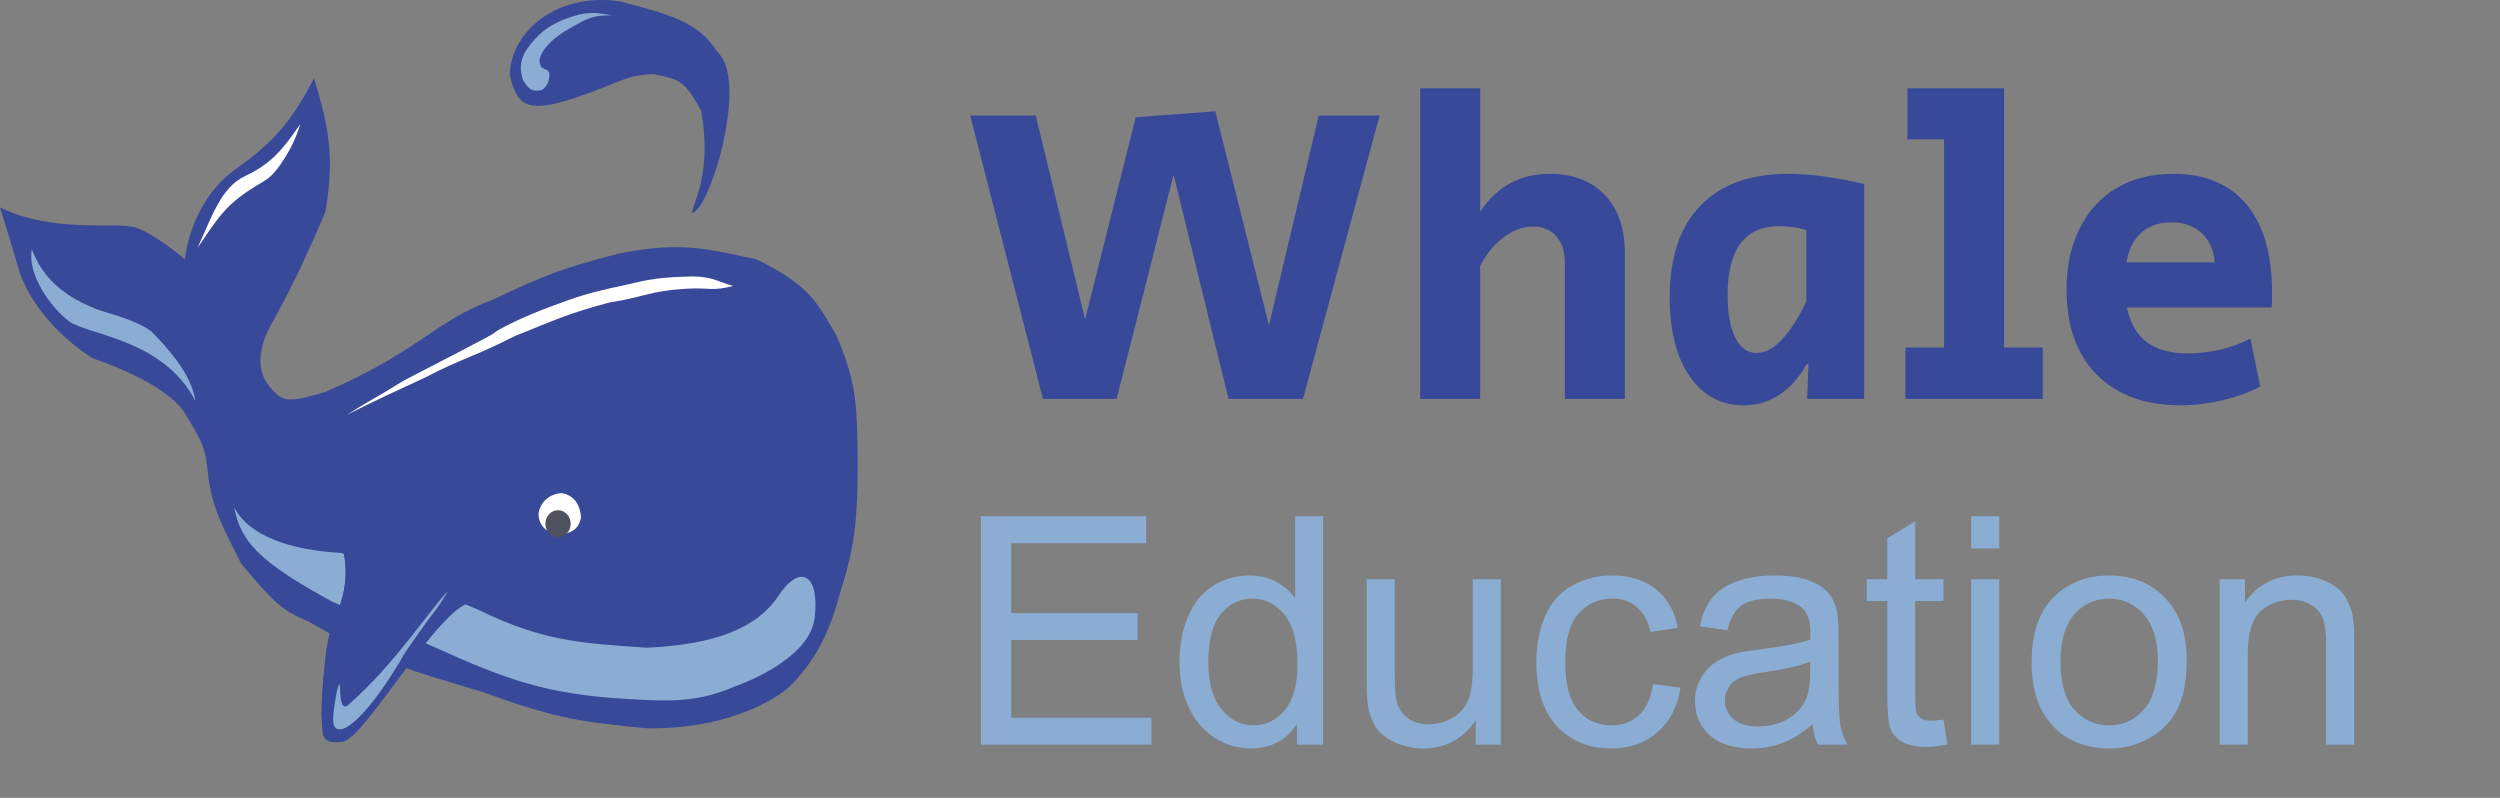 <svg width="94" height="30" viewBox="0 0 94 30" fill="none" xmlns="http://www.w3.org/2000/svg">
<rect x="0" y="0" width="94" height="30" fill="#808080" stroke="none"/>
<path fill-rule="evenodd" clip-rule="evenodd" d="M26.948 1.923C27.032 2.003 27.109 2.101 27.177 2.219C27.923 3.516 26.825 7.339 26.163 7.926C25.962 8.104 26.001 7.99 26.108 7.685C26.178 7.482 26.278 7.196 26.357 6.854C26.552 6.01 26.53 5.059 26.357 4.148C25.726 3.051 25.622 3.004 24.587 2.789C24.187 2.789 23.754 2.859 23.292 3.049C19.773 4.496 19.514 4.121 19.169 2.835C19.169 1.296 20.831 -0.3 23.292 0.048C25.212 0.547 26.271 0.838 26.948 1.923Z" fill="#384999"/>
<path d="M21.263 0.71C22.034 0.419 22.395 0.462 23.012 0.576C22.305 0.568 22.114 0.67 21.393 1.085C21.393 1.085 20.458 1.576 20.292 2.211C20.242 2.738 20.665 2.478 20.659 2.827C20.653 3.176 20.434 3.368 20.357 3.39C19.974 3.453 19.884 3.354 19.666 3.014C19.532 2.587 19.556 2.36 19.731 1.97C20.03 1.522 20.424 1.023 21.263 0.71Z" fill="#8BADD3"/>
<path d="M10.318 14.736C9.746 14.187 9.61 13.506 10.059 12.459C10.971 10.806 11.446 9.817 12.239 7.958C12.562 5.993 12.409 4.897 11.808 2.947C10.977 4.52 10.357 5.31 8.764 6.43C7.119 7.691 6.947 9.761 6.951 9.753C6.955 9.745 5.763 8.752 5.073 8.547C4.382 8.343 1.92 8.769 0 7.797C0.279 8.709 0.389 9.053 0.756 10.289C1.515 12.327 3.497 13.477 3.497 13.477C3.497 13.477 6.24 14.363 6.951 15.54L6.972 15.576C7.663 16.719 7.724 16.82 7.836 17.979C8.036 19.318 8.496 20.014 9.066 21.194C10.238 22.577 10.553 22.943 11.592 23.364C13.599 24.516 14.44 24.883 16.362 25.481L18.219 26.043C20.975 27.058 22.052 27.163 24.248 27.375L24.328 27.383C27.627 27.428 29.476 26.087 29.811 25.695C30.74 24.706 31.199 23.712 31.581 22.319C32.138 20.554 32.251 19.572 32.25 17.309C32.219 15.422 32.253 14.446 31.451 12.62C30.748 11.421 30.486 10.75 28.451 9.753C26.708 9.394 25.68 9.041 23.248 9.539C21.277 10.053 20.525 10.313 18.564 11.253C16.228 12.134 15.859 13.155 12.239 14.736C10.998 15.099 10.675 15.125 10.318 14.736Z" fill="#384999"/>
<path d="M15.175 14.313C14.275 14.877 13.824 15.1 13.038 15.599C14.21 15.005 14.873 14.715 16.017 14.179C17.226 13.536 17.982 13.349 19.32 12.652C20.852 12.036 21.414 11.768 22.946 11.366C24.22 11.178 24.414 10.937 25.796 10.857C26.701 10.804 26.767 10.964 27.566 10.75C26.95 10.588 26.77 10.357 25.796 10.401C24.501 10.44 24.162 10.572 23.357 10.75C22.099 11.013 21.65 11.178 20.852 11.473C19.506 11.957 18.586 12.474 18.586 12.518C18.585 12.562 15.433 14.174 15.175 14.313Z" fill="white"/>
<path d="M12.844 20.792C10.922 20.688 9.358 20.154 8.807 19.077C9.041 20.372 9.777 21.142 12.477 22.614L16.384 24.355C19.058 25.566 20.601 26.117 23.637 26.285C25.396 26.396 26.326 26.37 27.652 25.802C27.652 25.802 30.437 24.864 30.631 23.23C30.825 21.596 30.091 21.167 29.271 22.399C28.451 23.632 26.872 24.233 24.328 24.355C21.815 24.184 20.405 24.108 18.003 22.935L12.844 20.792Z" fill="#8BADD3"/>
<path d="M21.845 19.462C21.784 19.783 21.619 20.014 21.113 20.095C20.562 20.095 20.248 19.749 20.248 19.32C20.297 18.923 20.613 18.575 21.113 18.541C21.646 18.62 21.832 19.086 21.845 19.462Z" fill="white"/>
<ellipse cx="20.982" cy="19.693" rx="0.475" ry="0.509" fill="#4F515E"/>
<path d="M17.722 22.64C16.479 22.829 13.707 27.785 12.866 27.892C12.412 27.95 12.162 27.859 12.132 27.49C12.092 27.008 12.068 26.762 12.132 25.883C12.388 22.315 12.84 23.802 12.584 23.22C14.058 20.297 10.996 18.009 12.64 18.92C14.283 19.831 22.178 21.966 17.722 22.64Z" fill="#384999"/>
<path d="M17.722 22.64C16.479 22.829 13.707 27.785 12.866 27.892C12.412 27.95 12.162 27.859 12.132 27.49C12.092 27.008 12.068 26.762 12.132 25.883C12.388 22.315 12.84 23.802 12.584 23.22C14.058 20.297 10.996 18.009 12.64 18.92C14.283 19.831 22.178 21.966 17.722 22.64Z" fill="#384999"/>
<path d="M15.22 24.555C14.045 26.613 12.976 27.682 12.624 27.372C12.48 27.245 12.499 26.916 12.662 26.012C12.93 25.013 12.58 27.073 13.167 26.44C14.846 24.955 16.07 23.05 16.839 22.224C16.343 23.081 16.58 22.572 15.22 24.555Z" fill="#8BADD3"/>
<path d="M7.351 15.085C6.164 12.754 3.293 12.593 2.602 12.084C1.912 11.575 1.012 10.3 1.199 9.378C1.48 10.101 2.019 10.985 3.574 11.602C4.061 11.795 5.071 12.001 5.689 12.459C6.747 13.531 7.222 14.308 7.351 15.085Z" fill="#8BADD3"/>
<path d="M9.217 6.618C8.311 7.047 7.978 8.121 7.426 9.324C7.957 8.541 8.289 8.011 8.829 7.556C9.368 7.1 9.843 6.893 10.124 6.672C10.405 6.45 11.023 5.598 11.29 4.662C10.574 5.723 10.124 6.189 9.217 6.618Z" fill="white"/>
<path d="M36.48 4.344H38.944L40.8 12.008L42.704 4.408L45.696 4.184L47.712 12.232L49.584 4.344H51.872L48.992 15H46.192L44.128 6.568L41.984 15H39.216L36.48 4.344ZM53.399 3.32H55.655V7.96C55.986 7.469 56.365 7.112 56.791 6.888C57.218 6.653 57.709 6.536 58.263 6.536C59.149 6.536 59.842 6.803 60.343 7.336C60.845 7.859 61.095 8.589 61.095 9.528V15H58.839V9.88C58.839 9.453 58.733 9.123 58.519 8.888C58.306 8.643 58.018 8.52 57.655 8.52C57.261 8.52 56.882 8.659 56.519 8.936C56.167 9.203 55.879 9.56 55.655 10.008V15H53.399V3.32ZM65.565 15.24C64.711 15.24 64.034 14.877 63.533 14.152C63.031 13.427 62.781 12.44 62.781 11.192C62.781 9.677 63.165 8.525 63.933 7.736C64.701 6.936 65.805 6.536 67.245 6.536C68.055 6.536 69.005 6.664 70.093 6.92V15H67.949L67.997 13.688H67.933C67.655 14.189 67.314 14.573 66.909 14.84C66.514 15.107 66.066 15.24 65.565 15.24ZM66.045 13.272C66.375 13.272 66.701 13.096 67.021 12.744C67.341 12.392 67.639 11.923 67.917 11.336V8.648C67.575 8.552 67.234 8.504 66.893 8.504C66.253 8.504 65.767 8.723 65.437 9.16C65.117 9.597 64.957 10.243 64.957 11.096C64.957 11.768 65.053 12.301 65.245 12.696C65.437 13.08 65.703 13.272 66.045 13.272ZM71.641 13.064H73.097V5.24H71.721V3.32H75.353V13.064H76.809V15H71.641V13.064ZM81.99 15.24C80.657 15.24 79.606 14.856 78.838 14.088C78.081 13.32 77.703 12.253 77.703 10.888C77.703 10.003 77.868 9.235 78.198 8.584C78.529 7.923 78.993 7.416 79.591 7.064C80.198 6.712 80.908 6.536 81.719 6.536C82.913 6.536 83.831 6.92 84.471 7.688C85.111 8.456 85.43 9.565 85.43 11.016C85.43 11.261 85.425 11.443 85.415 11.56H79.975C80.081 12.125 80.326 12.557 80.71 12.856C81.094 13.144 81.612 13.288 82.263 13.288C82.657 13.288 83.068 13.24 83.495 13.144C83.921 13.037 84.294 12.899 84.615 12.728L84.983 14.536C84.556 14.76 84.081 14.931 83.558 15.048C83.046 15.176 82.524 15.24 81.99 15.24ZM83.27 9.864C83.239 9.405 83.079 9.043 82.79 8.776C82.502 8.499 82.118 8.36 81.638 8.36C81.18 8.36 80.801 8.493 80.502 8.76C80.215 9.027 80.033 9.395 79.959 9.864H83.27Z" fill="#384999"/>
<path d="M36.885 28V19.41H43.096V20.424H38.022V23.055H42.774V24.062H38.022V26.986H43.295V28H36.885ZM48.768 28V27.215C48.373 27.832 47.793 28.141 47.028 28.141C46.531 28.141 46.074 28.004 45.656 27.73C45.242 27.457 44.92 27.076 44.69 26.588C44.463 26.096 44.35 25.531 44.35 24.895C44.35 24.273 44.453 23.711 44.66 23.207C44.867 22.699 45.178 22.311 45.592 22.041C46.006 21.771 46.469 21.637 46.981 21.637C47.356 21.637 47.69 21.717 47.983 21.877C48.276 22.033 48.514 22.238 48.697 22.492V19.41H49.746V28H48.768ZM45.434 24.895C45.434 25.691 45.602 26.287 45.938 26.682C46.274 27.076 46.67 27.273 47.127 27.273C47.588 27.273 47.979 27.086 48.299 26.711C48.623 26.332 48.785 25.756 48.785 24.982C48.785 24.131 48.621 23.506 48.293 23.107C47.965 22.709 47.561 22.51 47.08 22.51C46.611 22.51 46.219 22.701 45.903 23.084C45.59 23.467 45.434 24.07 45.434 24.895ZM55.488 28V27.086C55.004 27.789 54.346 28.141 53.514 28.141C53.147 28.141 52.803 28.07 52.483 27.93C52.166 27.789 51.93 27.613 51.774 27.402C51.621 27.188 51.514 26.926 51.451 26.617C51.408 26.41 51.387 26.082 51.387 25.633V21.777H52.441V25.229C52.441 25.779 52.463 26.15 52.506 26.342C52.572 26.619 52.713 26.838 52.928 26.998C53.143 27.154 53.408 27.232 53.725 27.232C54.041 27.232 54.338 27.152 54.615 26.992C54.893 26.828 55.088 26.607 55.201 26.33C55.319 26.049 55.377 25.643 55.377 25.111V21.777H56.432V28H55.488ZM62.151 25.721L63.188 25.855C63.074 26.57 62.783 27.131 62.315 27.537C61.85 27.939 61.278 28.141 60.598 28.141C59.746 28.141 59.061 27.863 58.541 27.309C58.026 26.75 57.768 25.951 57.768 24.912C57.768 24.24 57.879 23.652 58.102 23.148C58.324 22.645 58.662 22.268 59.115 22.018C59.572 21.764 60.069 21.637 60.604 21.637C61.279 21.637 61.832 21.809 62.262 22.152C62.691 22.492 62.967 22.977 63.088 23.605L62.063 23.764C61.965 23.346 61.791 23.031 61.541 22.82C61.295 22.609 60.996 22.504 60.645 22.504C60.113 22.504 59.682 22.695 59.35 23.078C59.018 23.457 58.852 24.059 58.852 24.883C58.852 25.719 59.012 26.326 59.332 26.705C59.653 27.084 60.07 27.273 60.586 27.273C61 27.273 61.346 27.146 61.623 26.893C61.901 26.639 62.076 26.248 62.151 25.721ZM68.15 27.232C67.76 27.564 67.383 27.799 67.02 27.936C66.66 28.072 66.274 28.141 65.859 28.141C65.176 28.141 64.65 27.975 64.283 27.643C63.916 27.307 63.733 26.879 63.733 26.359C63.733 26.055 63.801 25.777 63.938 25.527C64.078 25.273 64.26 25.07 64.483 24.918C64.709 24.766 64.963 24.65 65.244 24.572C65.451 24.518 65.764 24.465 66.182 24.414C67.033 24.312 67.66 24.191 68.063 24.051C68.067 23.906 68.069 23.814 68.069 23.775C68.069 23.346 67.969 23.043 67.77 22.867C67.5 22.629 67.1 22.51 66.569 22.51C66.072 22.51 65.705 22.598 65.467 22.773C65.233 22.945 65.059 23.252 64.945 23.693L63.914 23.553C64.008 23.111 64.162 22.756 64.377 22.486C64.592 22.213 64.903 22.004 65.309 21.859C65.715 21.711 66.186 21.637 66.721 21.637C67.252 21.637 67.684 21.699 68.016 21.824C68.348 21.949 68.592 22.107 68.748 22.299C68.904 22.486 69.014 22.725 69.076 23.014C69.112 23.193 69.129 23.518 69.129 23.986V25.393C69.129 26.373 69.15 26.994 69.194 27.256C69.24 27.514 69.33 27.762 69.463 28H68.362C68.252 27.781 68.182 27.525 68.15 27.232ZM68.063 24.877C67.68 25.033 67.106 25.166 66.34 25.275C65.906 25.338 65.6 25.408 65.42 25.486C65.24 25.564 65.102 25.68 65.004 25.832C64.906 25.98 64.858 26.146 64.858 26.33C64.858 26.611 64.963 26.846 65.174 27.033C65.389 27.221 65.701 27.314 66.112 27.314C66.518 27.314 66.879 27.227 67.195 27.051C67.512 26.871 67.744 26.627 67.893 26.318C68.006 26.08 68.063 25.729 68.063 25.264V24.877ZM73.072 27.057L73.225 27.988C72.928 28.051 72.662 28.082 72.428 28.082C72.045 28.082 71.748 28.021 71.537 27.9C71.326 27.779 71.178 27.621 71.092 27.426C71.006 27.227 70.963 26.811 70.963 26.178V22.598H70.19V21.777H70.963V20.236L72.012 19.604V21.777H73.072V22.598H72.012V26.236C72.012 26.537 72.029 26.73 72.065 26.816C72.104 26.902 72.164 26.971 72.246 27.021C72.332 27.072 72.453 27.098 72.609 27.098C72.727 27.098 72.881 27.084 73.072 27.057ZM74.115 20.623V19.41H75.17V20.623H74.115ZM74.115 28V21.777H75.17V28H74.115ZM76.389 24.889C76.389 23.736 76.709 22.883 77.35 22.328C77.885 21.867 78.537 21.637 79.307 21.637C80.162 21.637 80.862 21.918 81.404 22.48C81.947 23.039 82.219 23.812 82.219 24.801C82.219 25.602 82.098 26.232 81.856 26.693C81.617 27.15 81.268 27.506 80.807 27.76C80.35 28.014 79.85 28.141 79.307 28.141C78.436 28.141 77.731 27.861 77.192 27.303C76.656 26.744 76.389 25.939 76.389 24.889ZM77.473 24.889C77.473 25.686 77.647 26.283 77.994 26.682C78.342 27.076 78.779 27.273 79.307 27.273C79.83 27.273 80.266 27.074 80.613 26.676C80.961 26.277 81.135 25.67 81.135 24.854C81.135 24.084 80.959 23.502 80.608 23.107C80.26 22.709 79.826 22.51 79.307 22.51C78.779 22.51 78.342 22.707 77.994 23.102C77.647 23.496 77.473 24.092 77.473 24.889ZM83.461 28V21.777H84.41V22.662C84.867 21.979 85.528 21.637 86.391 21.637C86.766 21.637 87.109 21.705 87.422 21.842C87.738 21.975 87.975 22.15 88.131 22.369C88.287 22.588 88.397 22.848 88.459 23.148C88.498 23.344 88.518 23.686 88.518 24.174V28H87.463V24.215C87.463 23.785 87.422 23.465 87.34 23.254C87.258 23.039 87.112 22.869 86.9 22.744C86.694 22.615 86.449 22.551 86.168 22.551C85.719 22.551 85.33 22.693 85.002 22.979C84.678 23.264 84.516 23.805 84.516 24.602V28H83.461Z" fill="#8BADD3"/>
</svg>
